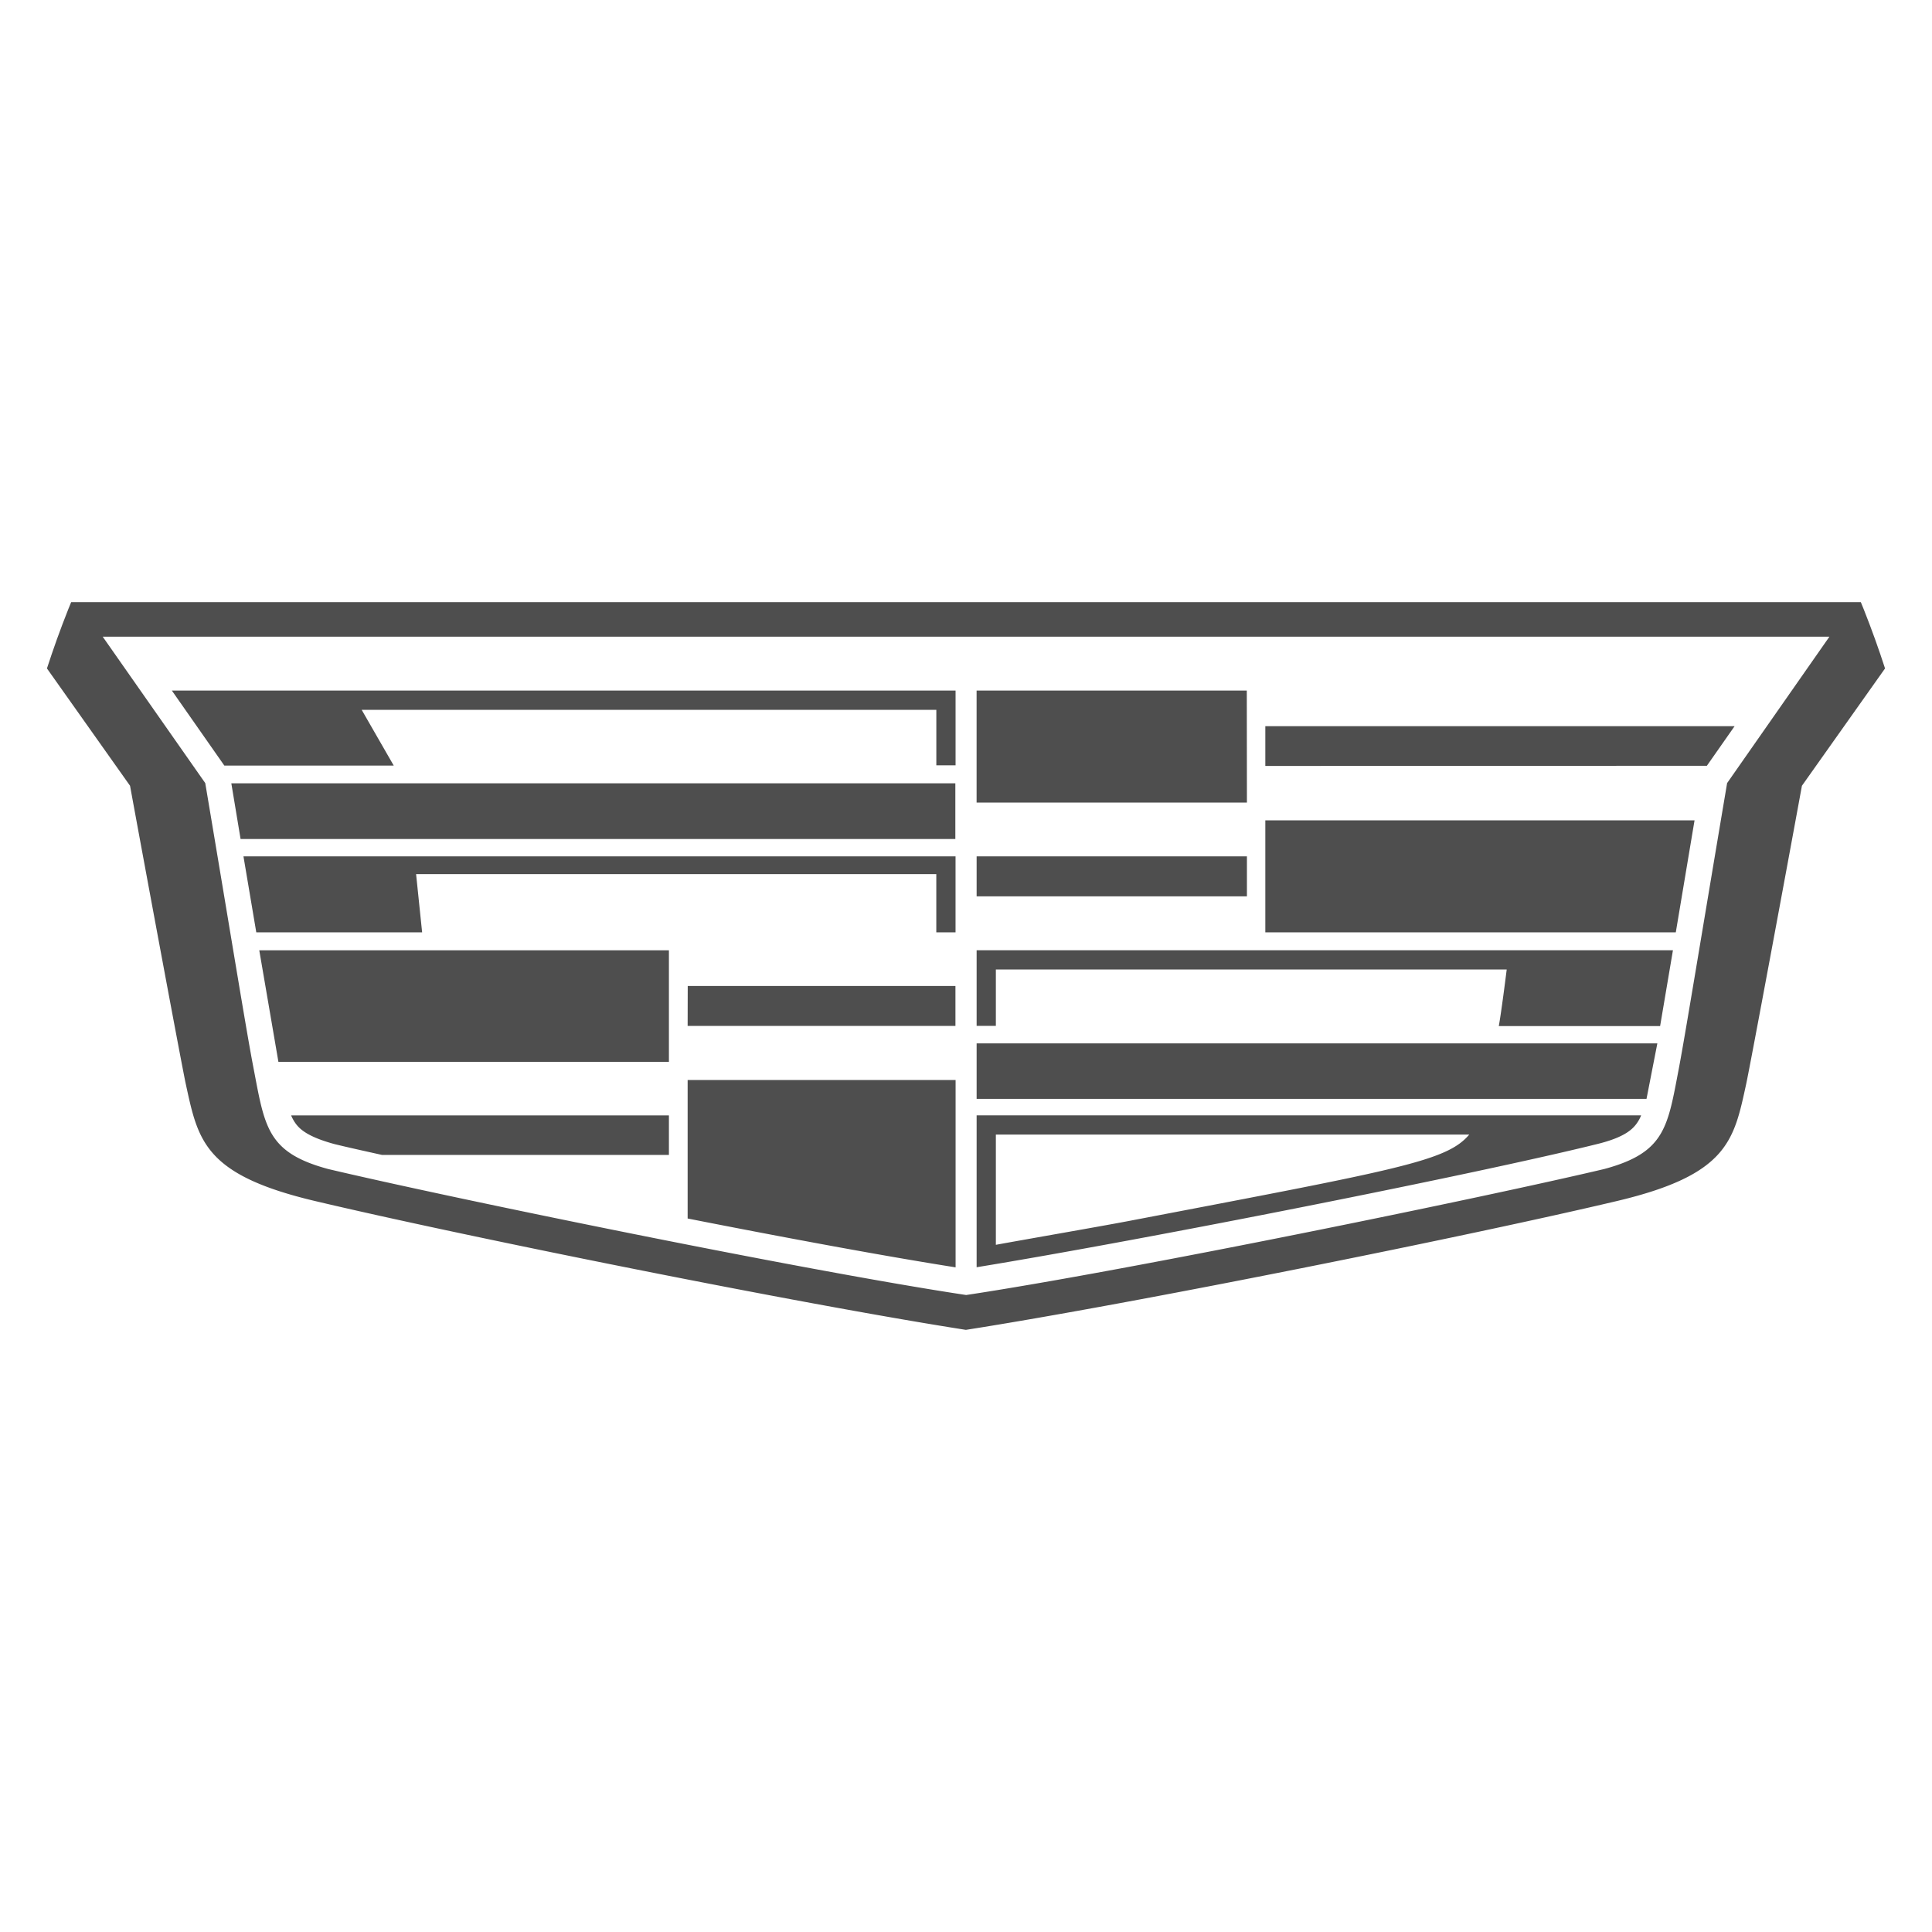 <svg xmlns="http://www.w3.org/2000/svg" xmlns:xlink="http://www.w3.org/1999/xlink" width="138" height="138" viewBox="0 0 138 138">
  <defs>
    <clipPath id="clip-path">
      <circle id="Ellipse_42" data-name="Ellipse 42" cx="69" cy="69" r="69" transform="translate(1106 844)" fill="#efefef"/>
    </clipPath>
  </defs>
  <g id="Mask_Group_46" data-name="Mask Group 46" transform="translate(-1106 -844)" opacity="0.695" clip-path="url(#clip-path)" style="mix-blend-mode: luminosity;isolation: isolate">
    <g id="CADILLAC_2DCREST" transform="translate(1106 865.207)">
      <g id="CADILLAC_2DCREST_POS_RGB" transform="translate(0 21.803)">
        <path id="Shape" d="M30.152,23.586H18.306l-.916-5.428H68.253v5.428H66.879V19.43H29.721ZM17.184,16.919H68.239V12.94H16.523Zm31.933,13.35H68.246v-2.85H49.124ZM16.024,11.674h12.1L25.834,7.692H66.881v3.965h1.374V6.317H12.276ZM89.057,6.317h-19.3v8H89.066Zm-68,30.836c.314.476.9,1.03,2.825,1.555.934.229,1.973.458,3.411.778H47.78V36.663H20.795a2.976,2.976,0,0,0,.261.49Zm-1.17-4.313H47.78V24.866H18.519ZM49.117,44.026c7.143,1.406,14.126,2.7,19.14,3.489V34.133H49.117ZM90.38,23.586H119.7l1.339-8H90.38Zm0-14.726V11.7l31.539-.011L123.9,8.86ZM138,0l-9.291,13.116c-1.019,5.57-3.681,19.918-3.984,21.315-.875,4.016-1.294,6.458-9.176,8.334-10.495,2.489-34.5,7.326-46.558,9.215-12.054-1.886-36.047-6.726-46.542-9.215-7.883-1.875-8.3-4.318-9.176-8.334-.3-1.387-2.965-15.744-3.984-21.315L0,0Zm-7.326,2.466H7.335l7.326,10.46C16.493,23.805,17.626,30.8,18.1,33.238c.815,4.242.959,6.072,5.341,7.253,8.714,2.06,33.966,7.253,45.571,9,11.605-1.751,36.86-6.937,45.578-9,4.382-1.181,4.526-3.011,5.341-7.253.458-2.438,1.6-9.432,3.434-20.312Zm-60.915,27.8h1.374V26.241h36.489c-.048.391-.389,3.091-.565,4.039h11.523l.916-5.415H69.759Zm0,5.215h47.849l.774-3.963H69.759ZM89.066,18.16H69.759v2.855H89.066Zm-19.307,18.5h47.464a2.466,2.466,0,0,1-.256.49c-.314.476-.888,1.062-2.83,1.545-8.595,2.138-32.215,6.822-44.378,8.812Zm1.374,9.245c2.189-.4,7.537-1.328,9.444-1.692,19.419-3.711,22.75-4.277,24.369-6.181H71.133Z"/>
      </g>
    </g>
  </g>
</svg>
